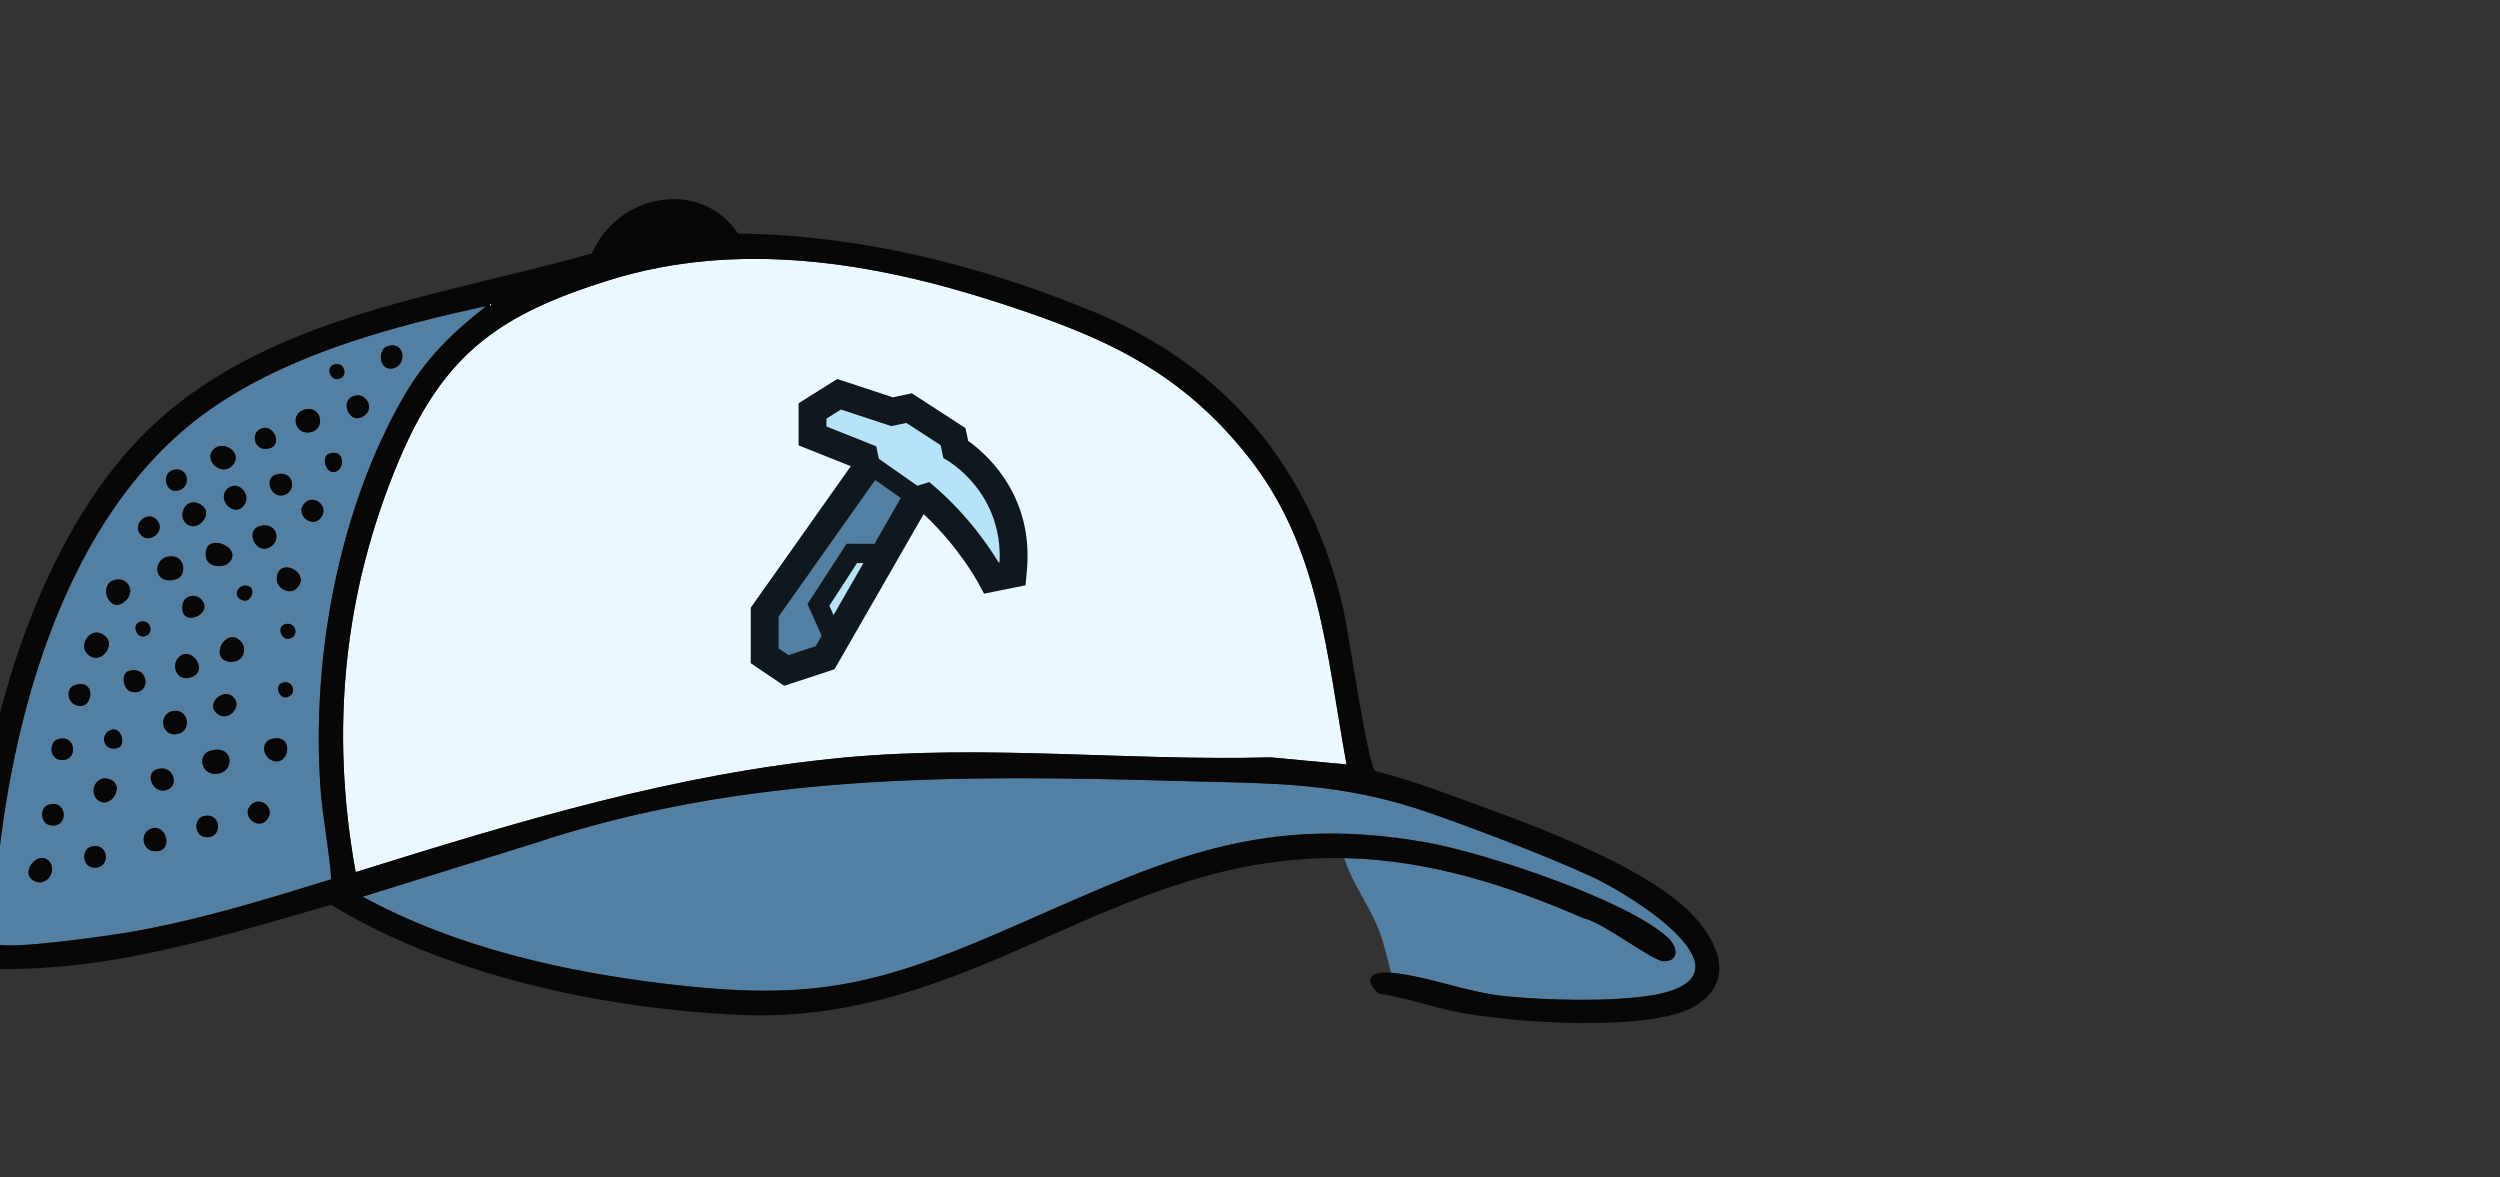 <?xml version="1.0" encoding="UTF-8"?>
<svg id="Calque_2" data-name="Calque 2" xmlns="http://www.w3.org/2000/svg" viewBox="0 0 816.05 384.22">
  <rect x="0" y="0" width="816.05" height="384.22" fill="#333333" stroke="none"/>
  <defs>
    <style>
      .cls-top-c-1 {
        fill: #b7e3f9;
      }

      .cls-top-c-2 {
        fill: #10171d;
      }

      .cls-top-c-3 {
        fill: #537fa2;
      }

      .cls-top-c-4 {
        fill: #090606;
      }

      .cls-top-c-5 {
        fill: #e9f9ff;
      }

      .cls-top-c-6 {
        fill: #fefefe;
      }
    </style>
  </defs>
  <g id="Calque_1-2" data-name="Calque 1" transform="translate(-10, 65) scale(0.7)">
    <g>
      <g>
        <path class="cls-top-c-3" d="M641.12,307.27c38.98.73,76.61,12.71,111.9,28.17,7.94,1.26,31.69,19.65,36.83,19.89,7.52.36,7.04-6.51,2.2-10.97-19.37-17.8-86.02-39.69-112.59-44.39-82.52-14.59-128.62,11.68-199.99,42.4-58.54,25.2-89.13,31.3-153.72,23.67-48.7-5.76-99.24-17.21-142.34-40.77l79.79-24.84c98.44-32.78,197.69-32.01,299.99-29.15,44.96,1.25,76.63.29,119.62,15.54,23.02,8.16,51.39,18.93,73.48,28.99,18.79,8.56,80.41,46.96,27.85,55.53-18.6,3.03-49.35,2.28-68.35.28s-35.37-9.29-52.87-10.9c-1.74-6.95-3.34-14.04-6-20.72-4.39-11.05-12.41-21.46-15.8-32.73Z"/>
        <path class="cls-top-c-5" d="M642.21,263.63l-35.37-3.31c-66.19,1.76-132.29-6.06-198.39.05-78.91,7.3-153.26,30.06-228.32,53.45-12.02-66.24-5.71-130.95,20.5-192.74,21.01-49.53,47.29-67.55,97.71-83.28,59.9-18.69,122.78-8.57,181.44,10.43,48.35,15.66,84.3,31.14,116.63,71.99,33.46,42.29,36.43,92.28,45.8,143.42Z"/>
        <path class="cls-top-c-3" d="M241.15,49.83c-15.72,12.29-28.23,24.38-38.33,41.8-30.67,52.9-43.44,122.75-39.04,183.45,1.02,14.05,4.04,28.03,4.99,42.08-30.95,9.56-62.14,19.17-94.16,24.68-8.9,1.53-57.65,8.62-62.39,5.32-1.59-1.1-1.18-7.72-1.06-9.94,4.49-84.09,30.21-191.96,104.33-241.38,36.69-24.47,82.95-36.75,125.67-46.01ZM195.06,68.55c-4.76,1.4-4.11,11.04,1.78,10.48,7.33-.69,6.8-13.01-1.78-10.48ZM169.88,77.19c-4.19,1.34-.97,9.29,3.76,5.97,2.68-1.88.95-7.47-3.76-5.97ZM180.83,91.51c-9.35.88-3.65,15.3,3.73,9.12,4.27-3.57.31-9.5-3.73-9.12ZM156.95,97.98c-7.62,1.48-5.32,11.83,1.85,10.78s5.63-12.23-1.85-10.78ZM137.33,106.69c-6.87.93-4.96,11.78,2.77,9.48,5.62-1.67,2.28-10.17-2.77-9.48ZM113.9,116.63c-5.31,5.3,4.69,13.81,9.44,6.68,3.67-5.51-5.11-10.99-9.44-6.68ZM167.73,118.68c-3.75,1.27-1.71,9.63,2.91,8.48,4.48-1.12,4.57-11.01-2.91-8.48ZM94.79,126.37c-5.17,1.55-3.52,11.2,2.8,9.46,6.13-1.69,4.67-11.7-2.8-9.46ZM142.7,128.54c-5.32,1.85-2.1,11.14,3.94,9.48,6.57-1.81,4.31-12.36-3.94-9.48ZM127.54,143.36c4.78-4.86-1.9-12.68-6.92-8.56-5.59,4.58,2.04,13.52,6.92,8.56ZM156.41,141.72c-5.04,5.05,3.3,12.16,7.46,6.93,4.2-5.29-3.09-11.3-7.46-6.93ZM100.83,151c5.55,5.53,14.39-5.41,6.23-9.02-6.39-2.83-9.87,5.39-6.23,9.02ZM87.21,149.36c-4.13-4.18-11.44,1.99-7.47,6.92,4.21,5.22,12.48-1.84,7.47-6.92ZM135.11,152.57c-6,1.81-2.3,11.85,3.62,10.26,7.23-1.95,5.42-12.98-3.62-10.26ZM121,169.55c7.47-7.35-12.77-15.3-10.62-2.51.8,4.74,8.05,5.05,10.62,2.51ZM92.65,166.71c-7.52,1.37-6.76,13.7,3.88,10.51,5.07-1.52,4.35-12.01-3.88-10.51ZM152.61,181.55c7.36-7.48-9-15.36-9.25-4.44-.1,4.52,6.19,7.55,9.25,4.44ZM67.54,177.63c-8.1,2.46-1.65,17.32,5.8,9.11,4.3-4.74-.27-10.79-5.8-9.11ZM130.91,180.88c-4.5-2.78-8.83,3.48-4.18,5.89,4.42,2.29,6.63-4.37,4.18-5.89ZM107.92,186.45c-2.58-2.59-7.74-1.66-8.44,2.51-1.99,11.78,15.52,4.59,8.44-2.51ZM79.43,197.19c-4.19,1.34-.97,9.29,3.76,5.97,2.68-1.88.95-7.47-3.76-5.97ZM147,198.28c-4.19,1.34-.97,9.29,3.76,5.97,2.68-1.88.95-7.47-3.76-5.97ZM55.05,212.1c5.79,5.76,13.77-4.01,8.01-8.57-6.25-4.94-12.47,4.13-8.01,8.57ZM126.45,206.08c-7.06-7.13-15.26,9.05-4.64,9.66,6.16.35,7.99-6.28,4.64-9.66ZM97.55,213.72c-3.47,3.49-1.12,11.28,5.49,9.35,9.16-2.67.51-15.39-5.49-9.35ZM74.01,220.14c-3.2,1.08-2.71,9.04,2.1,9.7,9.01,1.25,7.59-12.97-2.1-9.7ZM145.91,225.55c-4.19,1.34-.97,9.29,3.76,5.97,2.68-1.88.95-7.47-3.76-5.97ZM48.97,226.72c-3.8,1.32-3.51,7.3.39,9.1,8.32,3.83,10.57-12.92-.39-9.1ZM123.17,232.27c-4.65-4.6-12.95,2.86-7.92,7.38,5.32,4.78,12.31-3.03,7.92-7.38ZM94.84,238.71c-6.7,1.25-5.38,11.83,1.84,10.77s5.7-12.18-1.84-10.77ZM66.45,247.4c-6.1,1.6-4.02,10.8,2.9,8.47,3.76-1.27,1.67-9.67-2.9-8.47ZM41.39,251.82c-4.37,1.29-4.13,8.96.93,9.66,8.63,1.2,7.73-12.22-.93-9.66ZM140.56,251.85c-4.47,1.35-3.95,8.04.66,9.9,8.22,3.32,10.6-13.3-.66-9.9ZM112.21,257.3c-5.9,1.83-4.26,11.16,2.99,10.68,9.03-.6,8.15-14.14-2.99-10.68ZM87.12,265.99c-5.62,1.98-1.19,12.62,5.82,9.11,4.94-2.47,1.83-11.81-5.82-9.11ZM59.41,279.73c6.14,6.13,14.18-7.07,5.48-9.39-6.12-1.63-8.88,5.99-5.48,9.39ZM131.34,282.45c-5.04,5.05,3.3,12.16,7.46,6.93,4.2-5.29-3.09-11.3-7.46-6.93ZM37.03,282.37c-4.37,1.29-4.13,8.96.93,9.66,8.63,1.2,7.73-12.22-.93-9.66ZM108.96,287.82c-4.37,1.29-4.13,8.96.93,9.66,8.63,1.2,7.73-12.22-.93-9.66ZM86.1,293.23c-7.23,1.04-6.13,11.9,1.85,10.8,6.76-.93,3.91-11.63-1.85-10.8ZM56.65,302c-4.37,1.29-4.13,8.96.93,9.66,8.63,1.2,7.73-12.22-.93-9.66ZM37.08,308.63c-5.17-5.23-13.44,5.36-7.37,9.01,6.42,3.86,11.47-4.87,7.37-9.01Z"/>
      </g>
      <path class="cls-top-c-6" d="M242.78,48.73c.71.36.71.73,0,1.09v-1.09Z"/>
      <g>
        <path class="cls-top-c-4" d="M641.12,307.27c-108.08-2.03-172.22,77.95-281.77,73.14-63.27-2.78-136.55-18.31-190.71-51.34-43.88,12.63-90.2,27.07-136.16,29.52-6.34.34-21.74.96-27.29-.05-3.8-.69-4.59-8.12-4.89-11.47-1.1-12.34.94-30.82,2.29-43.49,6.73-63.09,29.47-139.37,72.33-187.24,54.5-60.87,141.16-69.97,215.32-91.01,12.23-27.96,50.7-35.25,68.23-9.29,56.92.7,112.9,14.72,165.2,36.23,62.23,25.59,102.2,73.31,117.09,139.16,2.37,10.48,11.23,71.96,14.78,75.2,11.11,2.92,21.91,6.41,32.69,10.37,33.01,12.13,95.97,33.28,117.99,59.71,10.83,13,15.55,28.76-1.08,39.31-20.36,12.91-87.66,7.93-111.94,2.91-12.1-2.5-23.87-6.69-36.19-8.5-7.5-7.19-2.82-10.5,5.88-9.7,17.5,1.61,34.77,8.99,52.87,10.9,19,2,49.76,2.75,68.35-.28,52.56-8.57-9.06-46.97-27.85-55.53-22.09-10.06-50.47-20.83-73.48-28.99-42.99-15.25-74.66-14.28-119.62-15.54-102.3-2.85-201.55-3.62-299.99,29.15l-79.79,24.84c43.1,23.56,93.64,35.01,142.34,40.77,64.59,7.64,95.19,1.53,153.72-23.67,71.37-30.72,117.47-56.99,199.99-42.4,26.57,4.7,93.23,26.59,112.59,44.39,4.84,4.45,5.32,11.33-2.2,10.97-5.15-.25-28.89-18.63-36.83-19.89-35.29-15.46-72.92-27.44-111.9-28.17ZM642.21,263.63c-9.37-51.14-12.34-101.13-45.8-143.42-32.33-40.85-68.28-56.33-116.63-71.99-58.66-19-121.54-29.12-181.44-10.43-50.43,15.74-76.7,33.75-97.71,83.28-26.21,61.79-32.52,126.5-20.5,192.74,75.06-23.39,149.41-46.15,228.32-53.45,66.1-6.11,132.2,1.71,198.39-.05l35.37,3.31ZM242.78,48.73v1.09c.71-.36.71-.73,0-1.09ZM241.15,49.83c-42.72,9.26-88.98,21.55-125.67,46.01C41.36,145.26,15.64,253.13,11.15,337.22c-.12,2.22-.53,8.83,1.06,9.94,4.74,3.3,53.49-3.79,62.39-5.32,32.02-5.51,63.22-15.12,94.16-24.68-.94-14.05-3.97-28.02-4.99-42.08-4.4-60.7,8.36-130.55,39.04-183.45,10.1-17.42,22.61-29.51,38.33-41.8Z"/>
        <path class="cls-top-c-4" d="M112.21,257.3c11.14-3.46,12.02,10.08,2.99,10.68-7.25.48-8.89-8.85-2.99-10.68Z"/>
        <path class="cls-top-c-4" d="M92.65,166.71c8.23-1.5,8.94,9,3.88,10.51-10.64,3.19-11.4-9.15-3.88-10.51Z"/>
        <path class="cls-top-c-4" d="M121,169.55c-2.57,2.53-9.82,2.23-10.62-2.51-2.15-12.78,18.09-4.84,10.62,2.51Z"/>
        <path class="cls-top-c-4" d="M67.54,177.63c5.53-1.68,10.1,4.37,5.8,9.11-7.44,8.21-13.9-6.65-5.8-9.11Z"/>
        <path class="cls-top-c-4" d="M55.05,212.1c-4.46-4.43,1.76-13.51,8.01-8.57,5.76,4.56-2.22,14.33-8.01,8.57Z"/>
        <path class="cls-top-c-4" d="M126.45,206.08c3.35,3.38,1.52,10.01-4.64,9.66-10.62-.61-2.43-16.78,4.64-9.66Z"/>
        <path class="cls-top-c-4" d="M156.95,97.98c7.48-1.45,9.36,9.67,1.85,10.78s-9.47-9.3-1.85-10.78Z"/>
        <path class="cls-top-c-4" d="M113.9,116.63c4.33-4.31,13.1,1.17,9.44,6.68-4.75,7.13-14.75-1.38-9.44-6.68Z"/>
        <path class="cls-top-c-4" d="M94.84,238.71c7.54-1.4,9.3,9.68,1.84,10.77s-8.54-9.52-1.84-10.77Z"/>
        <path class="cls-top-c-4" d="M97.55,213.72c6-6.03,14.65,6.68,5.49,9.35-6.61,1.93-8.96-5.87-5.49-9.35Z"/>
        <path class="cls-top-c-4" d="M135.11,152.57c9.04-2.72,10.85,8.31,3.62,10.26-5.91,1.59-9.62-8.45-3.62-10.26Z"/>
        <path class="cls-top-c-4" d="M37.08,308.63c4.1,4.14-.94,12.87-7.37,9.01-6.07-3.65,2.2-14.23,7.37-9.01Z"/>
        <path class="cls-top-c-4" d="M152.61,181.55c-3.05,3.11-9.35.08-9.25-4.44.25-10.92,16.61-3.04,9.25,4.44Z"/>
        <path class="cls-top-c-4" d="M140.56,251.85c11.26-3.4,8.88,13.22.66,9.9-4.61-1.86-5.12-8.55-.66-9.9Z"/>
        <path class="cls-top-c-4" d="M100.83,151c-3.64-3.63-.15-11.85,6.23-9.02,8.16,3.61-.69,14.55-6.23,9.02Z"/>
        <path class="cls-top-c-4" d="M86.1,293.23c5.76-.83,8.61,9.87,1.85,10.8-7.98,1.1-9.09-9.76-1.85-10.8Z"/>
        <path class="cls-top-c-4" d="M59.41,279.73c-3.41-3.4-.64-11.02,5.48-9.39,8.7,2.32.66,15.51-5.48,9.39Z"/>
        <path class="cls-top-c-4" d="M127.54,143.36c-4.88,4.96-12.51-3.98-6.92-8.56,5.02-4.12,11.7,3.7,6.92,8.56Z"/>
        <path class="cls-top-c-4" d="M195.06,68.55c8.58-2.53,9.11,9.8,1.78,10.48-5.89.55-6.55-9.08-1.78-10.48Z"/>
        <path class="cls-top-c-4" d="M87.12,265.99c7.65-2.7,10.75,6.64,5.82,9.11-7,3.5-11.43-7.13-5.82-9.11Z"/>
        <path class="cls-top-c-4" d="M180.83,91.51c4.04-.38,8,5.54,3.73,9.12-7.38,6.18-13.08-8.24-3.73-9.12Z"/>
        <path class="cls-top-c-4" d="M74.01,220.14c9.68-3.26,11.1,10.95,2.1,9.7-4.8-.67-5.3-8.62-2.1-9.7Z"/>
        <path class="cls-top-c-4" d="M123.17,232.27c4.4,4.35-2.6,12.16-7.92,7.38-5.03-4.52,3.27-11.99,7.92-7.38Z"/>
        <path class="cls-top-c-4" d="M142.7,128.54c8.25-2.88,10.51,7.68,3.94,9.48-6.03,1.66-9.25-7.63-3.94-9.48Z"/>
        <path class="cls-top-c-4" d="M41.39,251.82c8.66-2.56,9.56,10.86.93,9.66-5.06-.7-5.29-8.37-.93-9.66Z"/>
        <path class="cls-top-c-4" d="M48.97,226.72c10.96-3.82,8.71,12.93.39,9.1-3.91-1.8-4.19-7.78-.39-9.1Z"/>
        <path class="cls-top-c-4" d="M37.03,282.37c8.66-2.56,9.56,10.86.93,9.66-5.06-.7-5.29-8.37-.93-9.66Z"/>
        <path class="cls-top-c-4" d="M108.96,287.82c8.66-2.56,9.56,10.86.93,9.66-5.06-.7-5.29-8.37-.93-9.66Z"/>
        <path class="cls-top-c-4" d="M107.92,186.45c7.08,7.09-10.43,14.29-8.44,2.51.7-4.17,5.86-5.09,8.44-2.51Z"/>
        <path class="cls-top-c-4" d="M56.65,302c8.66-2.56,9.56,10.86.93,9.66-5.06-.7-5.29-8.37-.93-9.66Z"/>
        <path class="cls-top-c-4" d="M131.34,282.45c4.37-4.38,11.66,1.64,7.46,6.93-4.16,5.23-12.5-1.88-7.46-6.93Z"/>
        <path class="cls-top-c-4" d="M156.41,141.72c4.37-4.38,11.66,1.64,7.46,6.93-4.16,5.23-12.5-1.88-7.46-6.93Z"/>
        <path class="cls-top-c-4" d="M87.21,149.36c5.02,5.07-3.26,12.14-7.47,6.92-3.97-4.92,3.34-11.09,7.47-6.92Z"/>
        <path class="cls-top-c-4" d="M94.79,126.37c7.47-2.24,8.93,7.78,2.8,9.46-6.32,1.74-7.97-7.92-2.8-9.46Z"/>
        <path class="cls-top-c-4" d="M137.33,106.69c5.05-.69,8.39,7.81,2.77,9.48-7.73,2.3-9.64-8.55-2.77-9.48Z"/>
        <path class="cls-top-c-4" d="M66.45,247.4c4.57-1.2,6.66,7.21,2.9,8.47-6.92,2.33-9-6.87-2.9-8.47Z"/>
        <path class="cls-top-c-4" d="M167.73,118.68c7.48-2.53,7.39,7.36,2.91,8.48-4.62,1.15-6.66-7.21-2.91-8.48Z"/>
        <path class="cls-top-c-4" d="M169.88,77.19c4.71-1.51,6.44,4.09,3.76,5.97-4.73,3.32-7.95-4.62-3.76-5.97Z"/>
        <path class="cls-top-c-4" d="M145.91,225.55c4.71-1.51,6.44,4.09,3.76,5.97-4.73,3.32-7.95-4.62-3.76-5.97Z"/>
        <path class="cls-top-c-4" d="M79.43,197.19c4.71-1.51,6.44,4.09,3.76,5.97-4.73,3.32-7.95-4.62-3.76-5.97Z"/>
        <path class="cls-top-c-4" d="M130.91,180.88c2.45,1.51.24,8.18-4.18,5.89-4.64-2.41-.31-8.67,4.18-5.89Z"/>
        <path class="cls-top-c-4" d="M147,198.28c4.71-1.51,6.44,4.09,3.76,5.97-4.73,3.32-7.95-4.62-3.76-5.97Z"/>
      </g>
    </g>
    <g>
      <polygon class="cls-top-c-2" points="425.18 160.73 425.17 167.71 418.07 167.7 412.86 167.69 398.76 189.43 401.75 196.11 404.45 202.15 398.07 205 397.45 203.59 390.83 188.81 409.08 160.71 422.08 160.72 425.18 160.73"/>
      <g>
        <path class="cls-top-c-2" d="M367.38,214.82v-23.36l47.28-66.85-.44-2.05-24.54-9.76v-15.96l15.4-9.69,25.37,8.37,8.43-1.79,22.93,14.88,1.26,5.91c8.38,5.7,30.15,23.97,27.09,58.25l-.43,4.82-14.98,3.04-2.29-4.22c-.1-.18-9.8-17.77-27.18-33.31l-1.9.59-41.98,73.07-20.95,6.88-13.06-8.82ZM382.43,209.32l10.18-3.34,42.04-73.16,13.61-4.25,2.72,2.29c11.77,9.91,20.48,20.72,26.01,28.55-3.21-23.83-22-34.72-22.89-35.22l-2.55-1.44-1.32-6.18-13.91-9.03-6.6,1.41-22.9-7.55-4.13,2.6,22.79,9.06,3.07,14.4-48.18,68.13v12.33l2.07,1.4Z"/>
        <path class="cls-top-c-2" d="M405.48,90.45l24.8,8.18,8.01-1.7,20.84,13.53,1.25,5.89c6.17,3.97,29.87,21.58,26.78,56.16l-.23,2.59-10.61,2.15-1.23-2.27c-.1-.19-10.46-19.03-29.09-35.24l-4.64,1.45-42,73.09-18.46,6.06-10.52-7.11v-20.81l47.49-67.15-1.04-4.9-24.14-9.6v-12.26l12.8-8.05M381.97,212.63l12.67-4.16,2.8-4.88,4.3-7.48,16.33-28.41,4.01-6.98,12.32-21.43,2.27-3.95,2.94-.92,7.97-2.49,1.47,1.23c16.85,14.2,27.36,30.36,30.88,36.23l.46-.09c1.54-32.44-23.71-47.09-24.82-47.71l-1.37-.77-1.3-6.08-15.99-10.38-7.02,1.5-23.47-7.74-6.75,4.25v3.67l23.21,9.23,1.85,8.71.61,2.84-2.89,4.09-45.08,63.74v14.88l4.61,3.11M404.67,83.87l-2.39,1.51-12.8,8.05-2.8,1.76v19.65l3.78,1.5,20.58,8.18-45.56,64.43-1.1,1.56v25.9l2.64,1.78,10.52,7.11,2.44,1.64,2.79-.92,18.46-6.06,2.19-.72,1.15-1.99,40.43-70.36c15.85,14.73,24.73,30.77,24.83,30.94l1.23,2.27,2.12,3.89,4.34-.88,10.61-2.15,4.39-.89.4-4.46.23-2.59c1.44-16.13-2.24-30.76-10.95-43.48-5.76-8.41-12.45-13.96-16.44-16.81l-.75-3.54-.52-2.43-2.09-1.35-20.84-13.53-2.08-1.35-2.43.52-6.42,1.37-23.26-7.67-2.68-.88h0ZM429.55,112.06l1.59-.34,4.59-.98,11.82,7.67.78,3.65.56,2.64,2.35,1.33,1.37.77c.62.35,10.29,5.95,16.55,17.81-4.55-5.22-9.98-10.76-16.25-16.04l-1.47-1.24-2.52-2.12-3.14.98-7.97,2.49-2.94.92-2.24.7-1.17,2.04-2.27,3.95-12.32,21.43-4.01,6.98-16.33,28.41-4.3,7.48-1.66,2.89-7.23,2.37v-9.31l43.98-62.19,2.89-4.09,1.52-2.15-.55-2.57-.61-2.84-1.85-8.71-.51-2.39,1.31.43h0Z"/>
      </g>
      <path class="cls-top-c-1" d="M480.39,169.3l-.46.09c-3.52-5.87-14.02-22.03-30.88-36.23l-1.47-1.23-7.97,2.49-14.88-10.45-1.85-8.71-23.21-9.23v-3.67l6.75-4.25,23.47,7.74,7.03-1.5,15.99,10.38,1.3,6.08,1.37.77c1.1.62,26.36,15.28,24.82,47.71Z"/>
      <polygon class="cls-top-c-1" points="418.07 167.7 401.75 196.11 398.76 189.43 412.86 167.69 418.07 167.7"/>
      <g>
        <polygon class="cls-top-c-3" points="372.86 211.91 372.86 193.21 421.36 124.64 440.35 137.97 424.68 165.23 411.52 165.21 395.94 189.21 402.49 203.85 397.69 212.21 381.28 217.59 372.86 211.91"/>
        <path class="cls-top-c-2" d="M422.44,130.9l11.96,8.39-12.32,21.43-13.01-.02-18.24,28.1,6.62,14.79-2.8,4.88-12.67,4.16-4.61-3.11v-14.88l45.08-63.74M420.27,118.38l-5.18,7.32-45.08,63.74-1.65,2.34v22.52l3.96,2.68,4.61,3.11,3.65,2.47,4.19-1.37,12.67-4.16,3.28-1.08,1.72-2.99,2.8-4.88,2.28-3.98-1.87-4.19-4.62-10.32,12.91-19.89h8.11s5.22.02,5.22.02l2.6-4.52,12.32-21.43,4.1-7.13-6.73-4.72-11.96-8.39-7.34-5.15h0Z"/>
      </g>
      <polygon class="cls-top-c-2" points="443.88 137.41 439.87 143.13 434.4 139.29 422.44 130.9 416.74 126.89 420.75 121.18 424.73 123.97 439.61 134.42 443.88 137.41"/>
    </g>
  </g>
</svg>